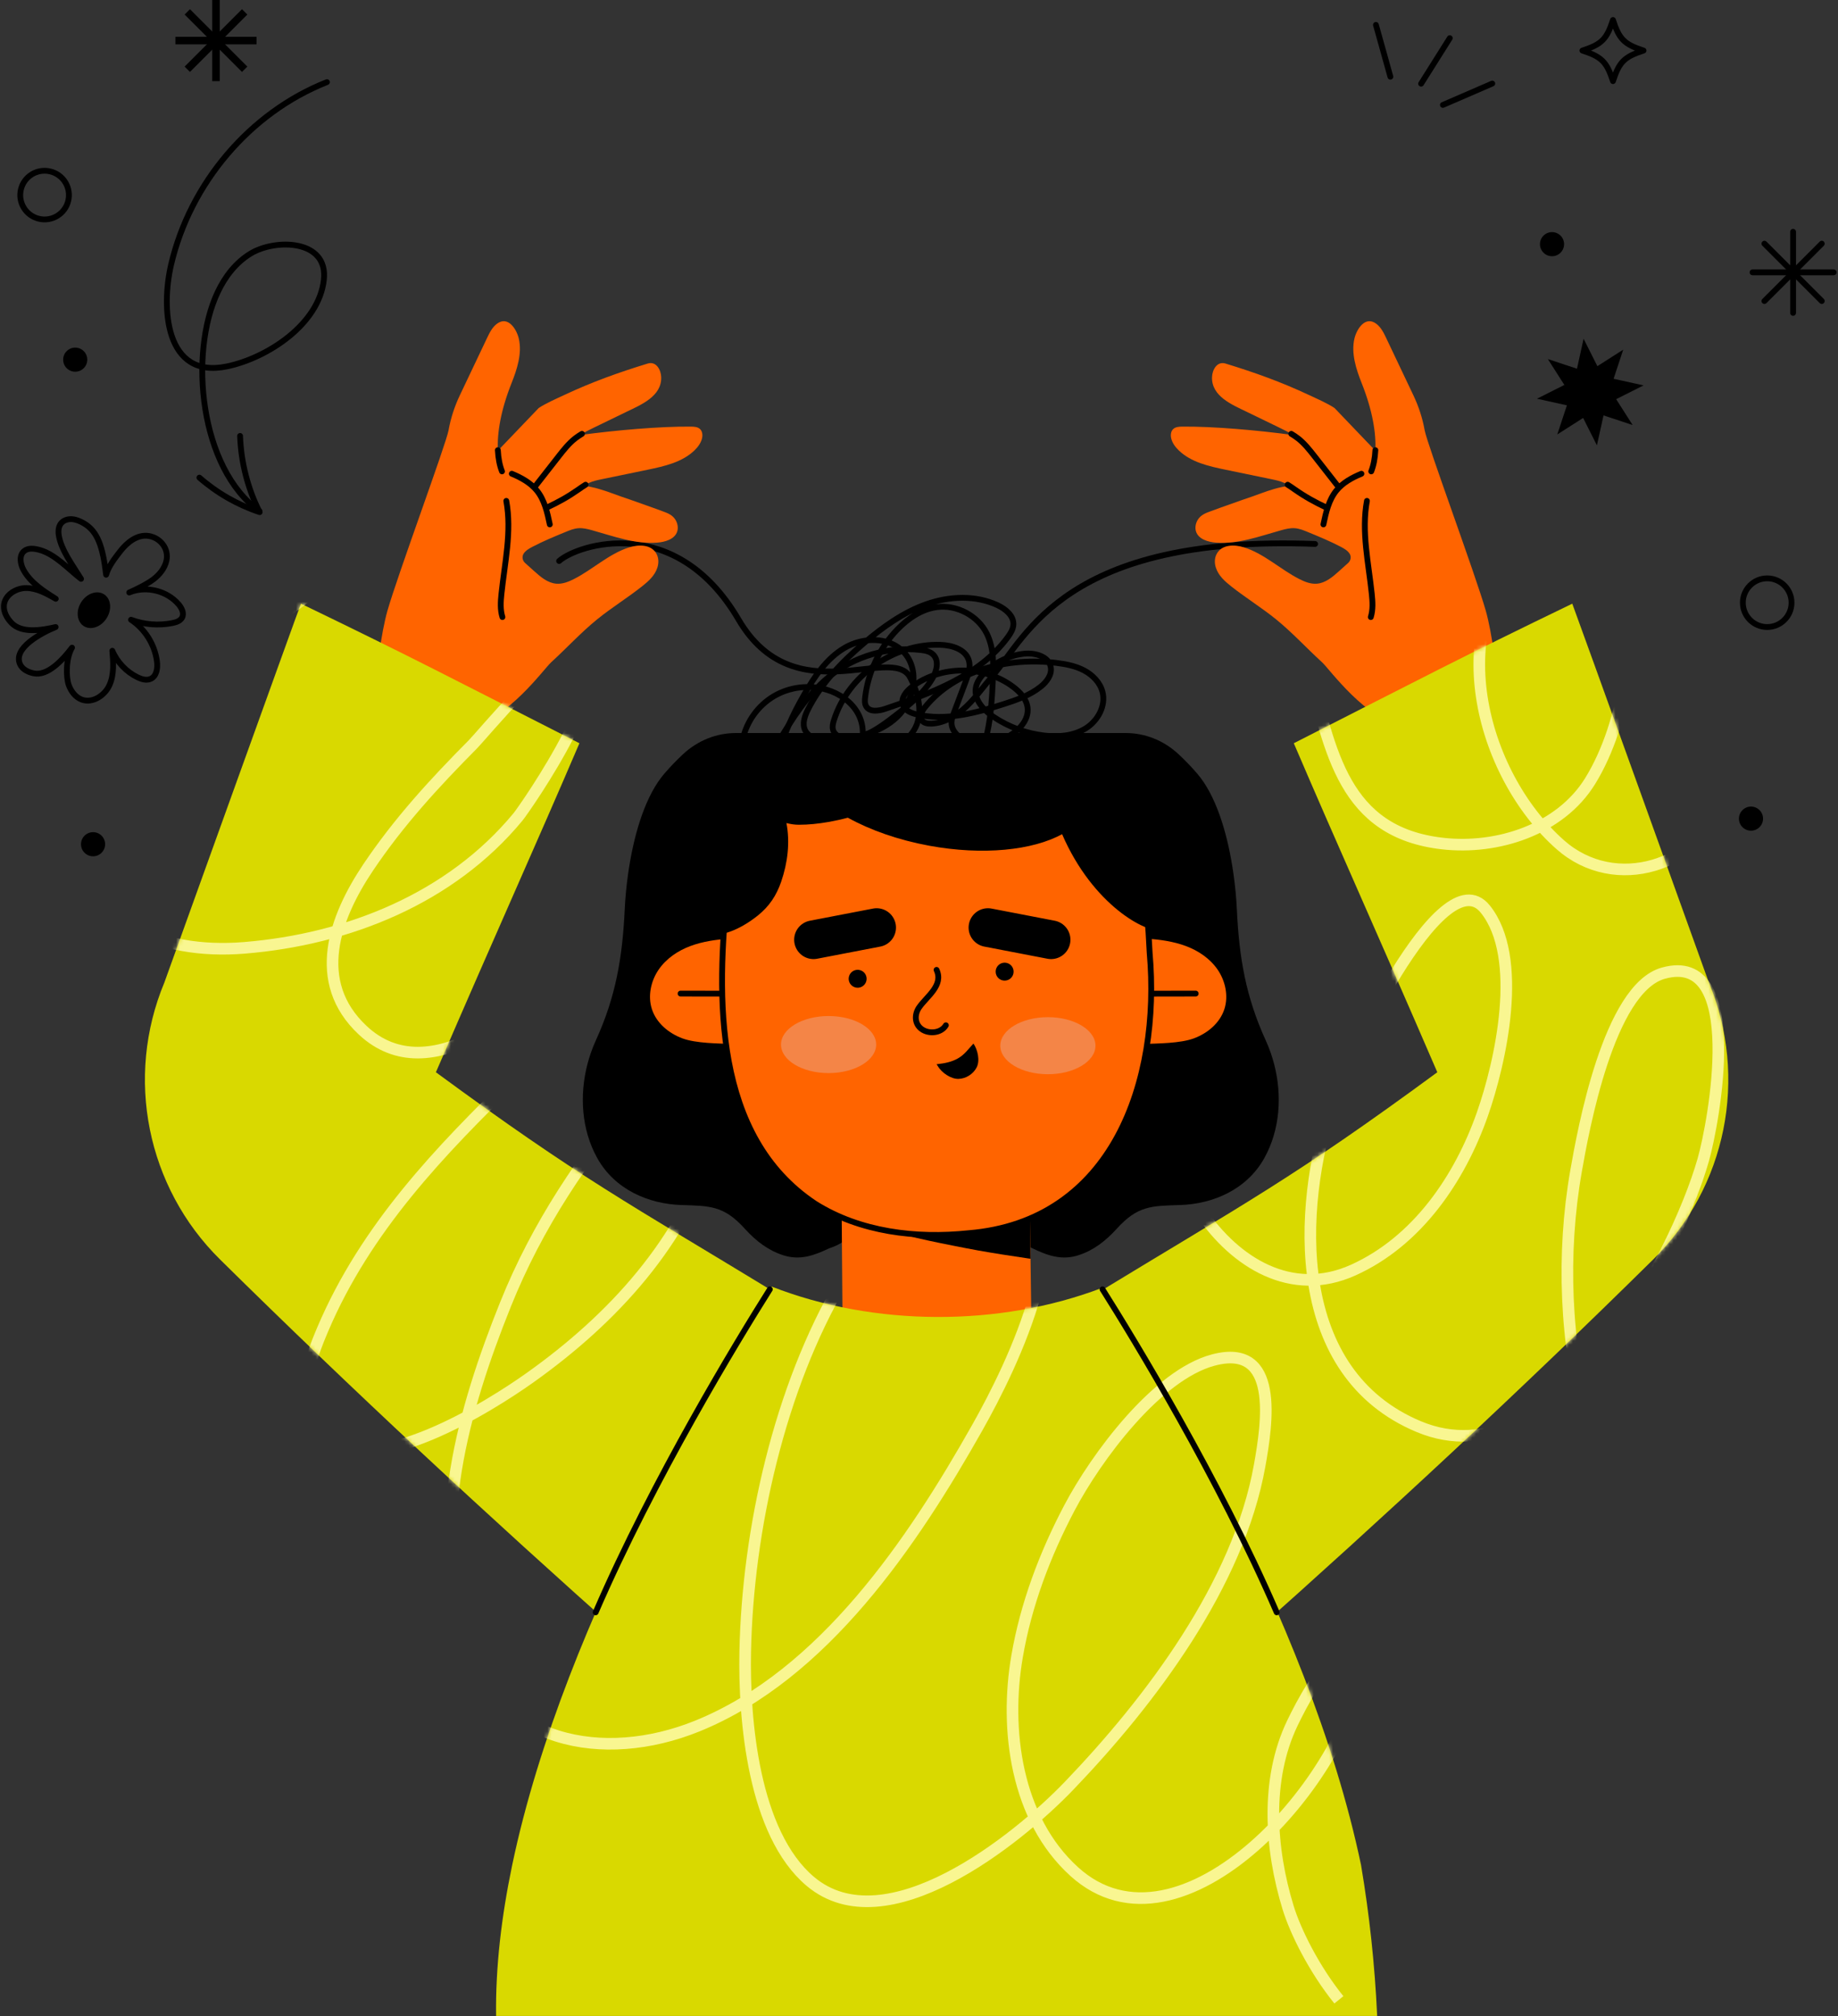 <svg width="475" height="521" viewBox="0 0 475 521" fill="none" xmlns="http://www.w3.org/2000/svg">
<rect x="0" y="0" width="475" height="521" fill="#333333" stroke="none"/>
<path d="M328.412 272.123C328.029 271.019 327.598 269.939 327.119 268.888C321.969 257.618 320.242 247.576 319.646 235.035C319.511 232.193 319.223 228.986 318.743 225.652C317.472 216.773 314.853 206.992 310.176 200.877C309.928 200.554 309.677 200.244 309.419 199.942C307.928 198.203 306.295 196.506 304.567 194.897C300.759 191.35 295.92 189.433 290.937 189.433H238.933H190.156C185.173 189.433 180.335 191.35 176.526 194.897C174.798 196.506 173.165 198.203 171.675 199.942C171.416 200.244 171.165 200.554 170.917 200.877C166.24 206.992 163.617 216.777 162.347 225.656C161.867 228.991 161.582 232.197 161.447 235.036C160.848 247.576 159.12 257.618 153.975 268.888C153.495 269.939 153.064 271.019 152.682 272.124C149.995 279.869 149.77 288.757 152.974 296.435C153.375 297.4 153.832 298.343 154.342 299.261C158.903 307.47 167.695 311.144 176.101 311.405C183.521 311.632 187.081 311.574 192.455 317.503C192.493 317.545 192.534 317.586 192.572 317.627C195.42 320.747 198.53 323.147 202.454 324.4C206.756 325.774 210.433 324.438 214.278 322.593C214.376 322.564 214.473 322.531 214.57 322.497C215.807 322.076 217.066 321.513 218.067 320.727C218.393 320.569 218.727 320.412 219.06 320.255L240.549 319.399L258.137 318.695C259.493 319.138 260.786 319.68 262.034 320.255C262.368 320.412 262.698 320.569 263.027 320.727C264.324 321.351 265.579 321.997 266.816 322.593C270.657 324.438 274.337 325.774 278.64 324.4C282.563 323.147 285.674 320.747 288.522 317.627C288.56 317.586 288.601 317.545 288.638 317.503C294.013 311.574 297.573 311.632 304.993 311.405C313.399 311.144 322.191 307.47 326.752 299.261C327.262 298.343 327.719 297.4 328.12 296.435C331.323 288.756 331.099 279.869 328.412 272.123Z" fill="black"/>
<path d="M201.019 191.907C204.756 185.774 208.599 179.517 214.159 174.97C220.728 169.598 229.506 167.015 237.938 167.974C239.088 168.105 240.306 168.334 241.142 169.135C242.763 170.688 242.092 173.427 240.947 175.359C238.601 179.319 234.871 182.23 231.228 185.044C227.928 187.593 224.424 190.231 220.294 190.812C218.266 191.097 215.682 190.454 215.242 188.454C215.073 187.683 215.278 186.882 215.514 186.129C219.122 174.618 230.941 166.234 242.998 166.635C245.961 166.733 249.431 167.738 250.348 170.558C250.931 172.348 250.26 174.279 249.595 176.04C248.597 178.685 247.598 181.33 246.6 183.975C246.226 184.967 245.846 185.997 245.917 187.055C246.063 189.197 248.026 190.801 250.057 191.494C253.363 192.622 257.084 192.017 260.215 190.469C263.191 188.997 265.978 186.119 265.555 182.827C265.273 180.634 263.632 178.863 261.87 177.529C254.415 171.884 243.208 171.859 235.728 177.469C234.226 178.596 232.741 180.374 233.338 182.155C233.828 183.621 235.495 184.3 237.001 184.644C244.357 186.324 252.013 184.311 259.2 182.014C262.623 180.92 266.101 179.718 268.915 177.484C270.48 176.242 271.898 174.396 271.553 172.429C271.063 169.64 267.512 168.631 264.697 168.93C260.887 169.336 257.232 171.081 254.521 173.788C253.392 174.916 252.392 176.278 252.164 177.857C251.726 180.904 254.232 183.562 256.792 185.273C260.682 187.873 265.196 189.533 269.844 190.075C273.53 190.504 277.458 190.182 280.604 188.216C283.751 186.249 285.865 182.341 284.909 178.756C284.267 176.352 282.372 174.424 280.172 173.262C277.972 172.099 275.48 171.616 273.01 171.311C260.62 169.785 246.888 173.075 239.032 182.778C238.26 183.732 237.533 185.08 238.201 186.109C238.707 186.887 239.774 187.05 240.701 187.009C244.13 186.855 247.266 184.944 249.748 182.573C252.231 180.203 254.202 177.357 256.446 174.758C265.335 164.464 275.332 138.164 339.865 140.569" stroke="black" stroke-width="1.5" stroke-miterlimit="10" stroke-linecap="round" stroke-linejoin="round"/>
<path d="M249.966 200.429C255.484 193.978 256.151 184.815 256.56 176.335C256.766 172.059 256.929 167.566 255.018 163.736C252.702 159.097 247.285 156.217 242.144 156.891C238.216 157.407 234.737 159.759 231.974 162.599C227.371 167.33 224.375 173.597 223.585 180.151C223.488 180.959 223.436 181.831 223.847 182.534C224.77 184.113 227.122 183.735 228.854 183.148C240.61 179.169 253.115 174.658 260.453 164.649C261.163 163.681 261.838 162.605 261.893 161.406C261.999 159.127 259.89 157.38 257.824 156.413C252.111 153.738 245.325 154.047 239.378 156.149C233.43 158.251 228.207 162.003 223.398 166.086C217.615 170.996 212.213 176.57 208.807 183.349C207.963 185.028 207.249 187.043 208.072 188.733C209.144 190.932 212.097 191.278 214.542 191.183C220.773 190.94 227.341 189.571 231.856 185.269C236.373 180.968 237.82 173.042 233.54 168.506C229.779 164.519 223.09 164.623 218.351 167.376C213.612 170.129 210.439 174.903 207.733 179.67C204.91 184.644 202.379 189.866 201.213 195.465C200.82 197.354 200.679 199.58 202.04 200.947C203.545 202.459 206.049 202.114 208.099 201.52C210.795 200.74 213.422 199.718 215.936 198.471C218.093 197.4 220.241 196.097 221.579 194.094C223.49 191.234 223.36 187.287 221.671 184.29C219.981 181.293 216.924 179.217 213.627 178.236C209.13 176.899 204.088 177.51 200.041 179.885C195.994 182.259 193.001 186.362 191.976 190.941C191.375 193.622 191.626 196.857 193.821 198.509C194.826 199.266 196.093 199.572 197.331 199.792C207.829 201.662 218.61 198.63 228.38 194.361C231.38 193.051 234.49 191.48 236.205 188.692C238.713 184.617 237.442 179.25 235.189 175.029C230.553 166.346 205.219 184.594 190.863 160.098C174.681 132.484 149.371 140.652 144.492 144.972" stroke="black" stroke-width="1.5" stroke-miterlimit="10" stroke-linecap="round" stroke-linejoin="round"/>
<path d="M296.429 242.556C299.835 242.824 303.263 243.278 306.479 244.483C309.696 245.688 312.713 247.699 314.697 250.608C316.681 253.516 317.514 257.386 316.422 260.771C315.238 264.438 312.002 267.057 308.513 268.347C305.024 269.637 299.258 269.645 295.559 269.793" fill="#FF6400"/>
<path d="M309.007 256.764C305.046 256.771 301.085 256.778 297.123 256.785" stroke="black" stroke-width="1.5" stroke-miterlimit="10" stroke-linecap="round" stroke-linejoin="round"/>
<path d="M188.462 242.556C185.055 242.824 181.628 243.278 178.411 244.483C175.195 245.688 172.177 247.699 170.193 250.608C168.209 253.516 167.376 257.386 168.469 260.771C169.653 264.438 172.888 267.057 176.378 268.347C179.867 269.637 185.633 269.645 189.331 269.793" fill="#FF6400"/>
<path d="M175.883 256.764C179.845 256.771 183.805 256.778 187.767 256.785" stroke="black" stroke-width="1.5" stroke-miterlimit="10" stroke-linecap="round" stroke-linejoin="round"/>
<path d="M266.133 311.002L217.506 312.048L217.767 345.251H266.592L266.133 311.002Z" fill="#FF6400"/>
<path d="M266.325 325.295C266.1 325.261 265.875 325.232 265.651 325.198C261.296 324.558 256.946 323.894 252.645 323.123C250.496 322.737 248.368 322.312 246.239 321.892C244.15 321.477 242.06 321.058 239.985 320.608C237.89 320.159 235.811 319.676 233.77 319.139C231.841 318.631 229.971 318.045 228.063 317.508C225.475 316.786 222.819 316.097 220.402 315.16L266.183 314.54L266.325 325.295Z" fill="black"/>
<path d="M295.512 225.718C292.976 218.386 289.073 211.555 284.278 205.659H200.102C194.872 211.714 190.644 219.312 188.15 228.728C185.047 257.247 184.11 293.451 210.647 311.055C222.278 318.397 236.818 320.108 250.314 318.684C287.569 315.658 300.018 279.313 297.11 246.259C296.782 239.158 296.162 232.462 295.512 225.718Z" fill="#FF6400"/>
<path d="M297.11 246.258C296.782 239.158 296.162 232.462 295.513 225.717C288.835 210.047 274.482 198.981 257.629 196.509L253.89 195.96C244.1 194.525 234.132 194.837 224.451 196.884C208.215 200.317 194.829 211.751 188.899 227.25L188.078 229.397C185.034 257.81 184.318 293.588 210.647 311.054C222.279 318.396 236.819 320.107 250.315 318.683C287.569 315.658 300.018 279.313 297.11 246.258Z" stroke="black" stroke-width="1.5" stroke-miterlimit="10" stroke-linecap="round" stroke-linejoin="round"/>
<path d="M242.035 250.639C243.907 254.674 239.499 257.477 237.524 260.347C236.309 262.114 236.297 264.578 238.18 265.94C240.038 267.285 243.207 267.033 244.447 264.956" stroke="black" stroke-width="1.5" stroke-miterlimit="10" stroke-linecap="round" stroke-linejoin="round"/>
<path d="M251.569 269.679C250.221 271.146 249.219 272.579 247.562 273.513C245.996 274.396 244.28 274.791 242.052 275.019L242.363 275.516C243.342 277.205 245.75 278.862 247.701 278.807C249.653 278.751 251.531 277.56 252.413 275.819C253.295 274.077 252.679 271.284 251.569 269.679Z" fill="black"/>
<path d="M261.951 251.096C261.951 252.378 260.912 253.416 259.63 253.416C258.349 253.416 257.31 252.377 257.31 251.096C257.31 249.814 258.349 248.776 259.63 248.776C260.911 248.776 261.951 249.814 261.951 251.096Z" fill="black"/>
<path d="M223.874 253.576C224.227 252.344 223.514 251.06 222.282 250.707C221.05 250.354 219.766 251.067 219.413 252.299C219.061 253.531 219.773 254.815 221.005 255.168C222.237 255.521 223.522 254.808 223.874 253.576Z" fill="black"/>
<path d="M214.132 277.312C220.924 277.312 226.431 274.01 226.431 269.938C226.431 265.866 220.924 262.564 214.132 262.564C207.34 262.564 201.833 265.866 201.833 269.938C201.833 274.01 207.34 277.312 214.132 277.312Z" fill="#F48547"/>
<path d="M270.807 277.606C277.6 277.606 283.106 274.304 283.106 270.232C283.106 266.16 277.6 262.858 270.807 262.858C264.015 262.858 258.509 266.16 258.509 270.232C258.509 274.304 264.015 277.606 270.807 277.606Z" fill="#F48547"/>
<path d="M271.633 242.848L255.318 239.708" stroke="black" stroke-width="10" stroke-miterlimit="10" stroke-linecap="round" stroke-linejoin="round"/>
<path d="M210.237 242.848L226.551 239.708" stroke="black" stroke-width="10" stroke-miterlimit="10" stroke-linecap="round" stroke-linejoin="round"/>
<path d="M190.446 192.137C184.178 198.952 179.343 207.584 178.045 216.409C177.393 220.85 177.095 230.179 176.907 242.556C184.982 241.886 187.829 241.56 192.01 239.207C193.337 238.461 194.657 237.545 195.844 236.595C198.795 234.233 200.668 231.412 201.889 227.832C203.542 222.985 204.212 217.773 203.241 212.695C204.28 212.966 205.346 213.134 206.458 213.135C208.969 213.136 211.534 212.862 214.006 212.431C215.739 212.128 217.439 211.762 219.103 211.313C224.861 214.494 232.09 217.07 240.126 218.549C254.049 221.111 266.884 219.738 274.48 215.569C282.479 234.059 296.378 241.164 299.901 240.337C297.092 225.223 301.015 207.92 285.353 192.136H190.446V192.137Z" fill="black"/>
<path d="M128.673 116.462C128.433 111.979 129.388 106.073 132.216 98.969C133.62 95.442 134.973 91.305 134.071 87.485C133.491 85.031 131.29 81.567 128.46 83.642C127.216 84.553 126.508 86.004 125.846 87.397L118.839 102.151C117.477 105.018 116.481 108.048 115.927 111.173C115.293 114.744 102.811 148.433 100.13 157.82C98.534 163.407 97.031 174.41 97.124 180.219L120.795 188.189C131.382 185.862 140.419 172.99 142.458 171.129C146.436 167.502 150.082 163.507 154.257 160.108C158 157.061 162.133 154.524 165.919 151.53C167.59 150.209 169.241 148.738 169.899 146.645C170.261 145.495 170.243 144.232 169.682 143.165C168.368 140.663 165.112 140.659 162.59 141.456C157.337 143.118 153.206 147.159 148.294 149.654C146.885 150.37 145.343 150.969 143.768 150.841C141.539 150.66 139.705 149.087 138.043 147.591C137.26 146.886 136.477 146.181 135.693 145.477C135.016 144.868 134.827 143.847 135.319 143.081C135.322 143.076 135.325 143.071 135.329 143.066C135.85 142.27 136.711 141.774 137.553 141.331C140.333 139.869 143.242 138.671 146.146 137.476C147.217 137.035 148.311 136.588 149.466 136.5C150.666 136.408 151.86 136.71 153.02 137.032C158.561 138.572 164.137 140.681 169.87 140.227C171.789 140.075 174.394 139.4 175.029 137.3C175.332 136.296 175.084 135.163 174.535 134.289C173.772 133.076 172.553 132.595 171.256 132.131C170.473 131.85 169.697 131.553 168.915 131.271C166.984 130.575 165.042 129.908 163.111 129.211C162.244 128.898 161.367 128.61 160.495 128.313C158.718 127.706 156.981 126.988 155.174 126.471C154.891 126.39 153.356 125.872 150.922 125.52C151.341 125.25 151.77 124.998 152.223 124.791C153.284 124.304 154.438 124.064 155.582 123.827C159.505 123.015 163.428 122.203 167.351 121.392C171.688 120.494 176.274 119.47 179.464 116.397C180.342 115.552 181.104 114.536 181.407 113.355C181.627 112.495 181.549 111.476 180.9 110.871C180.291 110.303 179.374 110.256 178.541 110.247C170.564 110.167 159.047 111.191 149.895 112.422C151.042 111.697 152.272 111.097 153.495 110.503C156.328 109.129 159.161 107.754 161.994 106.38C165.676 104.594 171.045 102.407 170.874 97.445C170.81 95.584 169.595 93.275 167.393 93.948C159.824 96.265 153.011 98.707 145.845 102.068C143.853 103.002 141.04 104.221 139.214 105.447" fill="#FF6400"/>
<path d="M132.267 122.425C134.684 123.431 137.069 124.726 138.724 126.756C140.723 129.206 141.434 132.429 142.086 135.522" stroke="black" stroke-width="1.5" stroke-miterlimit="10" stroke-linecap="round" stroke-linejoin="round"/>
<path d="M141.262 131.199C144.365 129.726 146.713 128.441 149.528 126.475C150.122 126.06 150.712 125.633 151.334 125.263" stroke="black" stroke-width="1.5" stroke-miterlimit="10" stroke-linecap="round" stroke-linejoin="round"/>
<path d="M150.394 112.116C149.774 112.483 149.173 112.881 148.607 113.327C146.975 114.614 145.676 116.267 144.393 117.902C142.62 120.164 140.019 123.499 138.246 125.761" stroke="black" stroke-width="1.5" stroke-miterlimit="10" stroke-linecap="round" stroke-linejoin="round"/>
<path d="M130.843 129.442C132.303 137.364 130.428 145.462 129.591 153.475C129.382 155.477 129.244 157.545 129.843 159.467" stroke="black" stroke-width="1.5" stroke-miterlimit="10" stroke-linecap="round" stroke-linejoin="round"/>
<path d="M128.663 116.334C128.767 118.498 129.148 120.335 129.732 121.818" stroke="black" stroke-width="1.5" stroke-miterlimit="10" stroke-linecap="round" stroke-linejoin="round"/>
<path d="M112.653 277.095C129.365 238.408 138.155 219.132 149.743 192.071C116.047 174.934 107.028 170.132 77.776 156.005C77.159 157.485 42.482 253.892 42.482 253.892C32.244 278.454 37.928 306.78 56.866 325.474C91.193 359.355 126.192 391.84 161.875 423.553L201.833 334.946C161.695 310.514 150.034 304.553 112.653 277.095Z" fill="#D9D900"/>
<path d="M355.43 116.462C355.67 111.979 354.715 106.073 351.887 98.969C350.483 95.442 349.13 91.305 350.032 87.485C350.612 85.031 352.813 81.567 355.643 83.642C356.887 84.553 357.595 86.004 358.257 87.397L365.264 102.151C366.626 105.018 367.622 108.048 368.176 111.173C368.81 114.744 381.293 148.433 383.973 157.82C385.569 163.407 387.072 174.41 386.979 180.219L363.308 188.189C352.721 185.862 343.684 172.99 341.645 171.129C337.667 167.502 334.021 163.507 329.846 160.108C326.103 157.061 321.97 154.524 318.184 151.53C316.514 150.209 314.862 148.738 314.204 146.645C313.842 145.495 313.86 144.232 314.421 143.165C315.735 140.663 318.991 140.659 321.513 141.456C326.766 143.118 330.898 147.159 335.81 149.654C337.218 150.37 338.76 150.969 340.335 150.841C342.564 150.66 344.398 149.087 346.06 147.591C346.843 146.886 347.626 146.181 348.41 145.477C349.087 144.868 349.276 143.847 348.784 143.081C348.78 143.076 348.777 143.071 348.773 143.066C348.253 142.27 347.391 141.774 346.55 141.331C343.77 139.869 340.861 138.671 337.956 137.476C336.885 137.035 335.792 136.589 334.637 136.5C333.436 136.408 332.243 136.71 331.082 137.032C325.541 138.572 319.965 140.681 314.233 140.227C312.313 140.075 309.708 139.4 309.074 137.3C308.77 136.296 309.018 135.163 309.567 134.289C310.33 133.076 311.549 132.595 312.847 132.131C313.629 131.85 314.405 131.553 315.187 131.271C317.118 130.575 319.061 129.908 320.992 129.211C321.859 128.898 322.735 128.61 323.607 128.313C325.384 127.706 327.121 126.988 328.928 126.471C329.211 126.39 330.746 125.872 333.181 125.52C332.762 125.25 332.333 124.998 331.879 124.791C330.818 124.304 329.664 124.064 328.52 123.827C324.598 123.015 320.674 122.203 316.751 121.392C312.414 120.494 307.829 119.47 304.638 116.398C303.761 115.552 302.998 114.536 302.695 113.355C302.475 112.495 302.553 111.476 303.202 110.871C303.811 110.303 304.728 110.256 305.561 110.247C313.537 110.167 325.055 111.191 334.207 112.422C333.06 111.697 331.83 111.097 330.607 110.503C327.774 109.129 324.941 107.754 322.108 106.38C318.426 104.594 313.057 102.407 313.228 97.445C313.292 95.584 314.508 93.275 316.71 93.948C324.278 96.265 331.092 98.707 338.258 102.068C340.25 103.002 343.062 104.221 344.889 105.447" fill="#FF6400"/>
<path d="M351.837 122.425C349.419 123.431 347.034 124.726 345.379 126.756C343.381 129.206 342.669 132.429 342.017 135.522" stroke="black" stroke-width="1.5" stroke-miterlimit="10" stroke-linecap="round" stroke-linejoin="round"/>
<path d="M342.841 131.199C339.738 129.726 337.391 128.441 334.575 126.475C333.981 126.06 333.391 125.633 332.769 125.263" stroke="black" stroke-width="1.5" stroke-miterlimit="10" stroke-linecap="round" stroke-linejoin="round"/>
<path d="M333.709 112.116C334.329 112.483 334.93 112.881 335.496 113.327C337.128 114.614 338.428 116.267 339.71 117.902C341.483 120.164 344.084 123.499 345.857 125.761" stroke="black" stroke-width="1.5" stroke-miterlimit="10" stroke-linecap="round" stroke-linejoin="round"/>
<path d="M353.26 129.442C351.8 137.364 353.675 145.462 354.512 153.475C354.721 155.477 354.86 157.545 354.26 159.467" stroke="black" stroke-width="1.5" stroke-miterlimit="10" stroke-linecap="round" stroke-linejoin="round"/>
<path d="M355.44 116.334C355.336 118.498 354.955 120.335 354.371 121.818" stroke="black" stroke-width="1.5" stroke-miterlimit="10" stroke-linecap="round" stroke-linejoin="round"/>
<path d="M371.45 277.095C354.738 238.408 345.948 219.132 334.361 192.071C368.057 174.934 377.075 170.132 406.327 156.005C406.944 157.485 441.621 253.892 441.621 253.892C451.86 278.454 446.176 306.78 427.237 325.474C392.91 359.355 357.912 391.84 322.228 423.553L282.271 334.946C322.408 310.514 334.069 304.553 371.45 277.095Z" fill="#D9D900"/>
<path d="M355.904 520.963C355.893 520.963 355.893 520.963 355.893 520.963C312.151 520.963 128.579 520.963 128.579 520.963C128.579 520.963 128.391 520.963 128.204 520.963V520.759C128.051 508.309 129.597 495.278 132.337 482.125C145.965 416.706 189.005 348.426 197.833 334.896C198.863 333.318 199.425 332.483 199.425 332.483C212.667 337.655 227.361 340.281 242.055 340.332C256.725 340.403 271.419 337.909 284.707 332.86C284.707 332.86 285.257 333.573 286.23 334.845C294.976 348.242 338.074 416.563 351.748 482.023C353.914 494.871 355.296 507.8 355.893 520.76C355.893 520.831 355.904 520.892 355.904 520.963Z" fill="#D9D900"/>
<mask id="mask0_1007_536" style="mask-type:luminance" maskUnits="userSpaceOnUse" x="37" y="156" width="410" height="365">
<path d="M427.239 325.471C395.441 356.859 363.067 387.046 330.102 416.53C339.047 437.177 347.097 459.767 351.75 482.025C353.913 494.87 355.295 507.798 355.89 520.761C355.89 520.829 355.905 520.893 355.905 520.961C355.89 520.961 355.89 520.961 355.89 520.961C312.15 520.961 128.578 520.961 128.578 520.961C128.578 520.961 128.393 520.961 128.202 520.961V520.761C128.051 508.311 129.598 495.276 132.337 482.123C136.98 459.83 145.041 437.206 154 416.53C121.04 387.046 88.666 356.859 56.868 325.471C37.929 306.782 32.242 278.455 42.48 253.893C42.48 253.893 77.158 157.483 77.778 156.004C107.028 170.133 116.045 174.932 149.743 192.069C138.157 219.131 129.364 238.406 112.652 277.098C149.127 303.882 161.113 310.209 198.951 333.195C199.263 332.721 199.424 332.482 199.424 332.482C212.665 337.652 227.36 340.279 242.056 340.333C256.722 340.406 271.418 337.911 284.707 332.858C284.707 332.858 284.815 333 285.025 333.273C322.964 310.224 334.941 303.911 371.45 277.098C354.738 238.406 345.95 219.131 334.36 192.069C368.057 174.932 377.074 170.133 406.329 156.004C406.944 157.483 441.622 253.893 441.622 253.893C451.861 278.455 446.178 306.782 427.239 325.471Z" fill="white"/>
</mask>
<g mask="url(#mask0_1007_536)">
<path d="M133.529 278.139C113.625 297.483 94.526 317.398 83.441 343.44C80.15 351.172 74.808 365.22 82.987 371.871C96.227 382.638 126.725 363.323 137.006 356.004C158.405 340.772 176.542 321.045 184.496 295.592C185.95 290.939 192.172 267.763 182.264 266.332C176.458 265.494 167.529 279.002 164.967 282.062C150.713 299.089 138.87 316.579 130.628 337.11C119.698 364.336 111.126 394.615 119.99 423.835C128.068 450.461 155.885 455.913 180.227 446.039C212.886 432.79 235.967 398.363 252.567 368.928C261.776 352.601 279.504 316.388 264.538 298.217C249.616 280.098 221.828 324.04 217.584 331.256C201.468 358.655 193.235 395.251 192.589 426.795C192.227 444.487 194.71 473.797 209.414 486.191C228.977 502.681 262.813 475.52 276.257 461.509C297.433 439.442 320.026 409.448 325.526 378.774C327.509 367.718 330.665 346.938 313.576 351.459C299.051 355.301 283.34 376.451 276.378 389.664C270.049 401.674 265.158 414.615 262.853 428.004C259.594 446.928 262.552 470.01 277.628 483.67C305.136 508.592 348.753 459.782 352.542 429.104C352.938 425.894 349.079 423.991 346.715 426.198C341.176 431.367 336.483 440.102 333.988 445.307C326.975 459.933 328.262 477.865 332.89 492.968C334.786 499.158 339.622 508.898 346.011 516.801" stroke="#F9F691" stroke-width="3" stroke-miterlimit="10"/>
<path d="M310.778 257.585C307.923 276.8 299.107 296.685 310.481 313.374C319.159 326.109 333.639 335.472 349.721 328.217C366.262 320.754 377.229 304.633 383.086 287.961C387.806 274.528 393.9 247.437 383.847 234.93C372.589 220.929 347.158 276.051 344.399 284.493C335.035 313.148 333.696 354.866 366.627 368.664C402.125 383.537 432.932 325.096 440.174 299.746C442.858 290.352 451.318 245.51 429.859 251.49C415.722 255.429 409.106 292.345 407.302 302.638C403.571 323.925 404.46 347.272 410.221 368.076C411.074 371.159 413.768 379.804 417.698 388.917" stroke="#F9F691" stroke-width="3" stroke-miterlimit="10"/>
<path d="M338.197 172.405C343.828 194.26 347.229 215.081 372.771 217.992C387.025 219.616 403.194 214.353 410.914 201.896C420.183 186.94 424.407 161.25 416.962 144.886C411.968 133.908 405.498 131.504 395.646 140.218C372.407 160.776 382.469 199.974 403.255 218.32C417.35 230.76 439.321 224.056 445.897 206.061" stroke="#F9F691" stroke-width="3" stroke-miterlimit="10"/>
<path d="M93.055 143.761C70.944 161.038 33.917 183.705 25.952 213.716C19.399 238.407 41.387 246.715 63.108 244.949C89.988 242.763 116.485 232.132 133.851 211.127C135.576 209.039 162.035 171.186 148.692 168.125C143.575 166.951 124.514 190.031 122.222 192.339C112.278 202.35 103.053 212.392 95.159 224.145C86.478 237.068 80.331 253.731 93.761 266.266C111.28 282.619 136.18 260.233 148.114 247.28C154.77 240.056 171.687 222.469 167.429 211.886C152.739 209.223 135.913 234.125 132.273 246.215C130.094 253.453 129.427 265.56 133.161 274.305" stroke="#F9F691" stroke-width="3" stroke-miterlimit="10"/>
</g>
<path d="M329.945 416.669C314.977 382.086 293.184 346.267 284.93 333.194" stroke="black" stroke-width="1.5" stroke-miterlimit="10" stroke-linecap="round" stroke-linejoin="round"/>
<path d="M153.936 416.669C168.904 382.086 190.698 346.267 198.951 333.194" stroke="black" stroke-width="1.5" stroke-miterlimit="10" stroke-linecap="round" stroke-linejoin="round"/>
<path d="M56.794 0H54.841V20.969H56.794V0Z" fill="black"/>
<path d="M66.302 9.508H45.333V11.461H66.302V9.508Z" fill="black"/>
<path d="M49.094 2.38L47.713 3.761L62.54 18.588L63.921 17.207L49.094 2.38Z" fill="black"/>
<path d="M62.539 2.381L47.712 17.208L49.093 18.589L63.92 3.762L62.539 2.381Z" fill="black"/>
<path d="M17.642 51.873C18.445 48.493 16.355 45.102 12.975 44.3C9.595 43.497 6.204 45.587 5.402 48.967C4.599 52.347 6.689 55.737 10.069 56.54C13.449 57.343 16.84 55.253 17.642 51.873Z" stroke="black" stroke-width="1.5" stroke-miterlimit="10" stroke-linecap="round" stroke-linejoin="round"/>
<path d="M424.746 13.067C419.767 14.681 418.459 15.99 416.845 20.969C415.231 15.99 413.922 14.681 408.943 13.067C413.922 11.453 415.231 10.145 416.845 5.165C418.459 10.144 419.767 11.453 424.746 13.067Z" stroke="black" stroke-width="1.5" stroke-miterlimit="10" stroke-linecap="round" stroke-linejoin="round"/>
<path d="M419.495 90.361L417.006 97.886L424.747 99.595L417.665 103.157L421.93 109.838L414.404 107.35L412.695 115.09L409.134 108.008L402.452 112.273L404.941 104.747L397.201 103.038L404.282 99.477L400.018 92.795L407.543 95.284L409.252 87.544L412.814 94.625L419.495 90.361Z" fill="black"/>
<path d="M463.396 59.897V80.865" stroke="black" stroke-width="1.5" stroke-miterlimit="10" stroke-linecap="round" stroke-linejoin="round"/>
<path d="M452.911 70.381H473.88" stroke="black" stroke-width="1.5" stroke-miterlimit="10" stroke-linecap="round" stroke-linejoin="round"/>
<path d="M455.982 62.968L470.809 77.795" stroke="black" stroke-width="1.5" stroke-miterlimit="10" stroke-linecap="round" stroke-linejoin="round"/>
<path d="M455.982 77.795L470.809 62.968" stroke="black" stroke-width="1.5" stroke-miterlimit="10" stroke-linecap="round" stroke-linejoin="round"/>
<path d="M456.701 162.04C460.176 162.04 462.992 159.224 462.992 155.749C462.992 152.275 460.176 149.459 456.701 149.459C453.227 149.459 450.41 152.275 450.41 155.749C450.41 159.224 453.227 162.04 456.701 162.04Z" stroke="black" stroke-width="1.5" stroke-miterlimit="10" stroke-linecap="round" stroke-linejoin="round"/>
<path d="M33.398 153.116C37.72 151.324 43.126 152.622 46.163 156.18C46.983 157.141 47.654 158.517 47.046 159.625C46.58 160.475 45.545 160.812 44.595 161.004C41.032 161.723 37.269 161.427 33.862 160.159C37.499 162.574 40.011 166.614 40.567 170.944C40.785 172.634 40.501 174.712 38.955 175.429C37.897 175.919 36.645 175.556 35.593 175.051C32.674 173.65 30.294 171.156 29.03 168.175C29.288 171.157 29.521 174.29 28.3 177.024C27.079 179.757 23.873 181.852 21.079 180.775C19.49 180.162 18.374 178.669 17.781 177.071C17.049 175.1 16.954 170.189 18.616 167.364C16.04 170.771 12.251 174.728 8.735 174.012C7.273 173.715 5.771 172.986 5.164 171.623C3.307 167.455 10.721 163.541 14.378 162.045C10.721 162.876 5.583 163.761 2.915 160.921C1.781 159.715 0.901 158.132 1.009 156.481C1.187 153.771 4.135 151.929 6.85 151.966C9.566 152.003 12.056 153.39 14.414 154.739C11.228 152.739 7.909 150.602 6.089 147.31C5.233 145.76 4.871 143.56 6.225 142.419C7.302 141.512 8.909 141.748 10.266 142.124C14.244 143.226 17.677 147.062 20.943 149.587C18.45 145.599 15.887 142.164 15.222 138.516C15.018 137.398 15.056 136.146 15.764 135.258C16.425 134.427 17.562 134.084 18.621 134.164C19.679 134.244 20.681 134.68 21.604 135.204C25.306 137.31 26.552 141.361 27.425 148.528C28.054 146.321 29.689 144.25 31.069 142.465C32.787 140.24 35.475 137.985 38.524 138.519C41.498 139.04 43.669 141.827 43.021 144.843C42.596 146.82 41.246 148.5 39.634 149.721C38.024 150.941 35.252 152.308 33.398 153.116Z" stroke="black" stroke-width="1.5" stroke-miterlimit="10" stroke-linecap="round" stroke-linejoin="round"/>
<path d="M27.551 159.771C26.11 162.044 23.472 162.954 21.66 161.804C19.848 160.655 19.547 157.881 20.988 155.608C22.429 153.336 25.067 152.426 26.879 153.575C28.691 154.724 28.993 157.498 27.551 159.771Z" fill="black"/>
<path d="M84.49 21.222C64.477 29.135 49.104 47.486 44.22 68.383C41.621 79.504 42.58 98.05 58.681 94.684C69.064 92.513 82.429 83.849 83.698 72.303C84.849 61.838 71.179 61.642 64.785 65.512C60.944 67.837 58.147 71.495 56.253 75.513C48.749 91.43 51.59 121.022 67.08 132.128" stroke="black" stroke-width="1.5" stroke-miterlimit="10" stroke-linecap="round" stroke-linejoin="round"/>
<path d="M62.043 112.657C62.295 119.532 64.05 126.349 67.101 132.35C61.388 130.45 56.061 127.397 51.532 123.429" stroke="black" stroke-width="1.5" stroke-miterlimit="10" stroke-linecap="round" stroke-linejoin="round"/>
<path d="M374.671 9.858L367.262 21.626" stroke="black" stroke-width="1.5" stroke-miterlimit="10" stroke-linecap="round" stroke-linejoin="round"/>
<path d="M385.653 21.592L372.891 27.117" stroke="black" stroke-width="1.5" stroke-miterlimit="10" stroke-linecap="round" stroke-linejoin="round"/>
<path d="M355.586 6.43L359.323 19.825" stroke="black" stroke-width="1.5" stroke-miterlimit="10" stroke-linecap="round" stroke-linejoin="round"/>
<path d="M22.554 92.945C22.554 94.666 21.159 96.061 19.438 96.061C17.717 96.061 16.322 94.666 16.322 92.945C16.322 91.224 17.717 89.829 19.438 89.829C21.159 89.829 22.554 91.224 22.554 92.945Z" fill="black"/>
<path d="M401.094 66.215C402.816 66.215 404.211 64.82 404.211 63.099C404.211 61.378 402.816 59.983 401.094 59.983C399.373 59.983 397.978 61.378 397.978 63.099C397.978 64.82 399.373 66.215 401.094 66.215Z" fill="black"/>
<path d="M455.63 211.553C455.63 213.274 454.235 214.669 452.514 214.669C450.793 214.669 449.397 213.274 449.397 211.553C449.397 209.832 450.793 208.437 452.514 208.437C454.235 208.437 455.63 209.831 455.63 211.553Z" fill="black"/>
<path d="M24.05 221.285C25.771 221.285 27.167 219.889 27.167 218.168C27.167 216.447 25.771 215.052 24.05 215.052C22.329 215.052 20.934 216.447 20.934 218.168C20.934 219.889 22.329 221.285 24.05 221.285Z" fill="black"/>
</svg>
